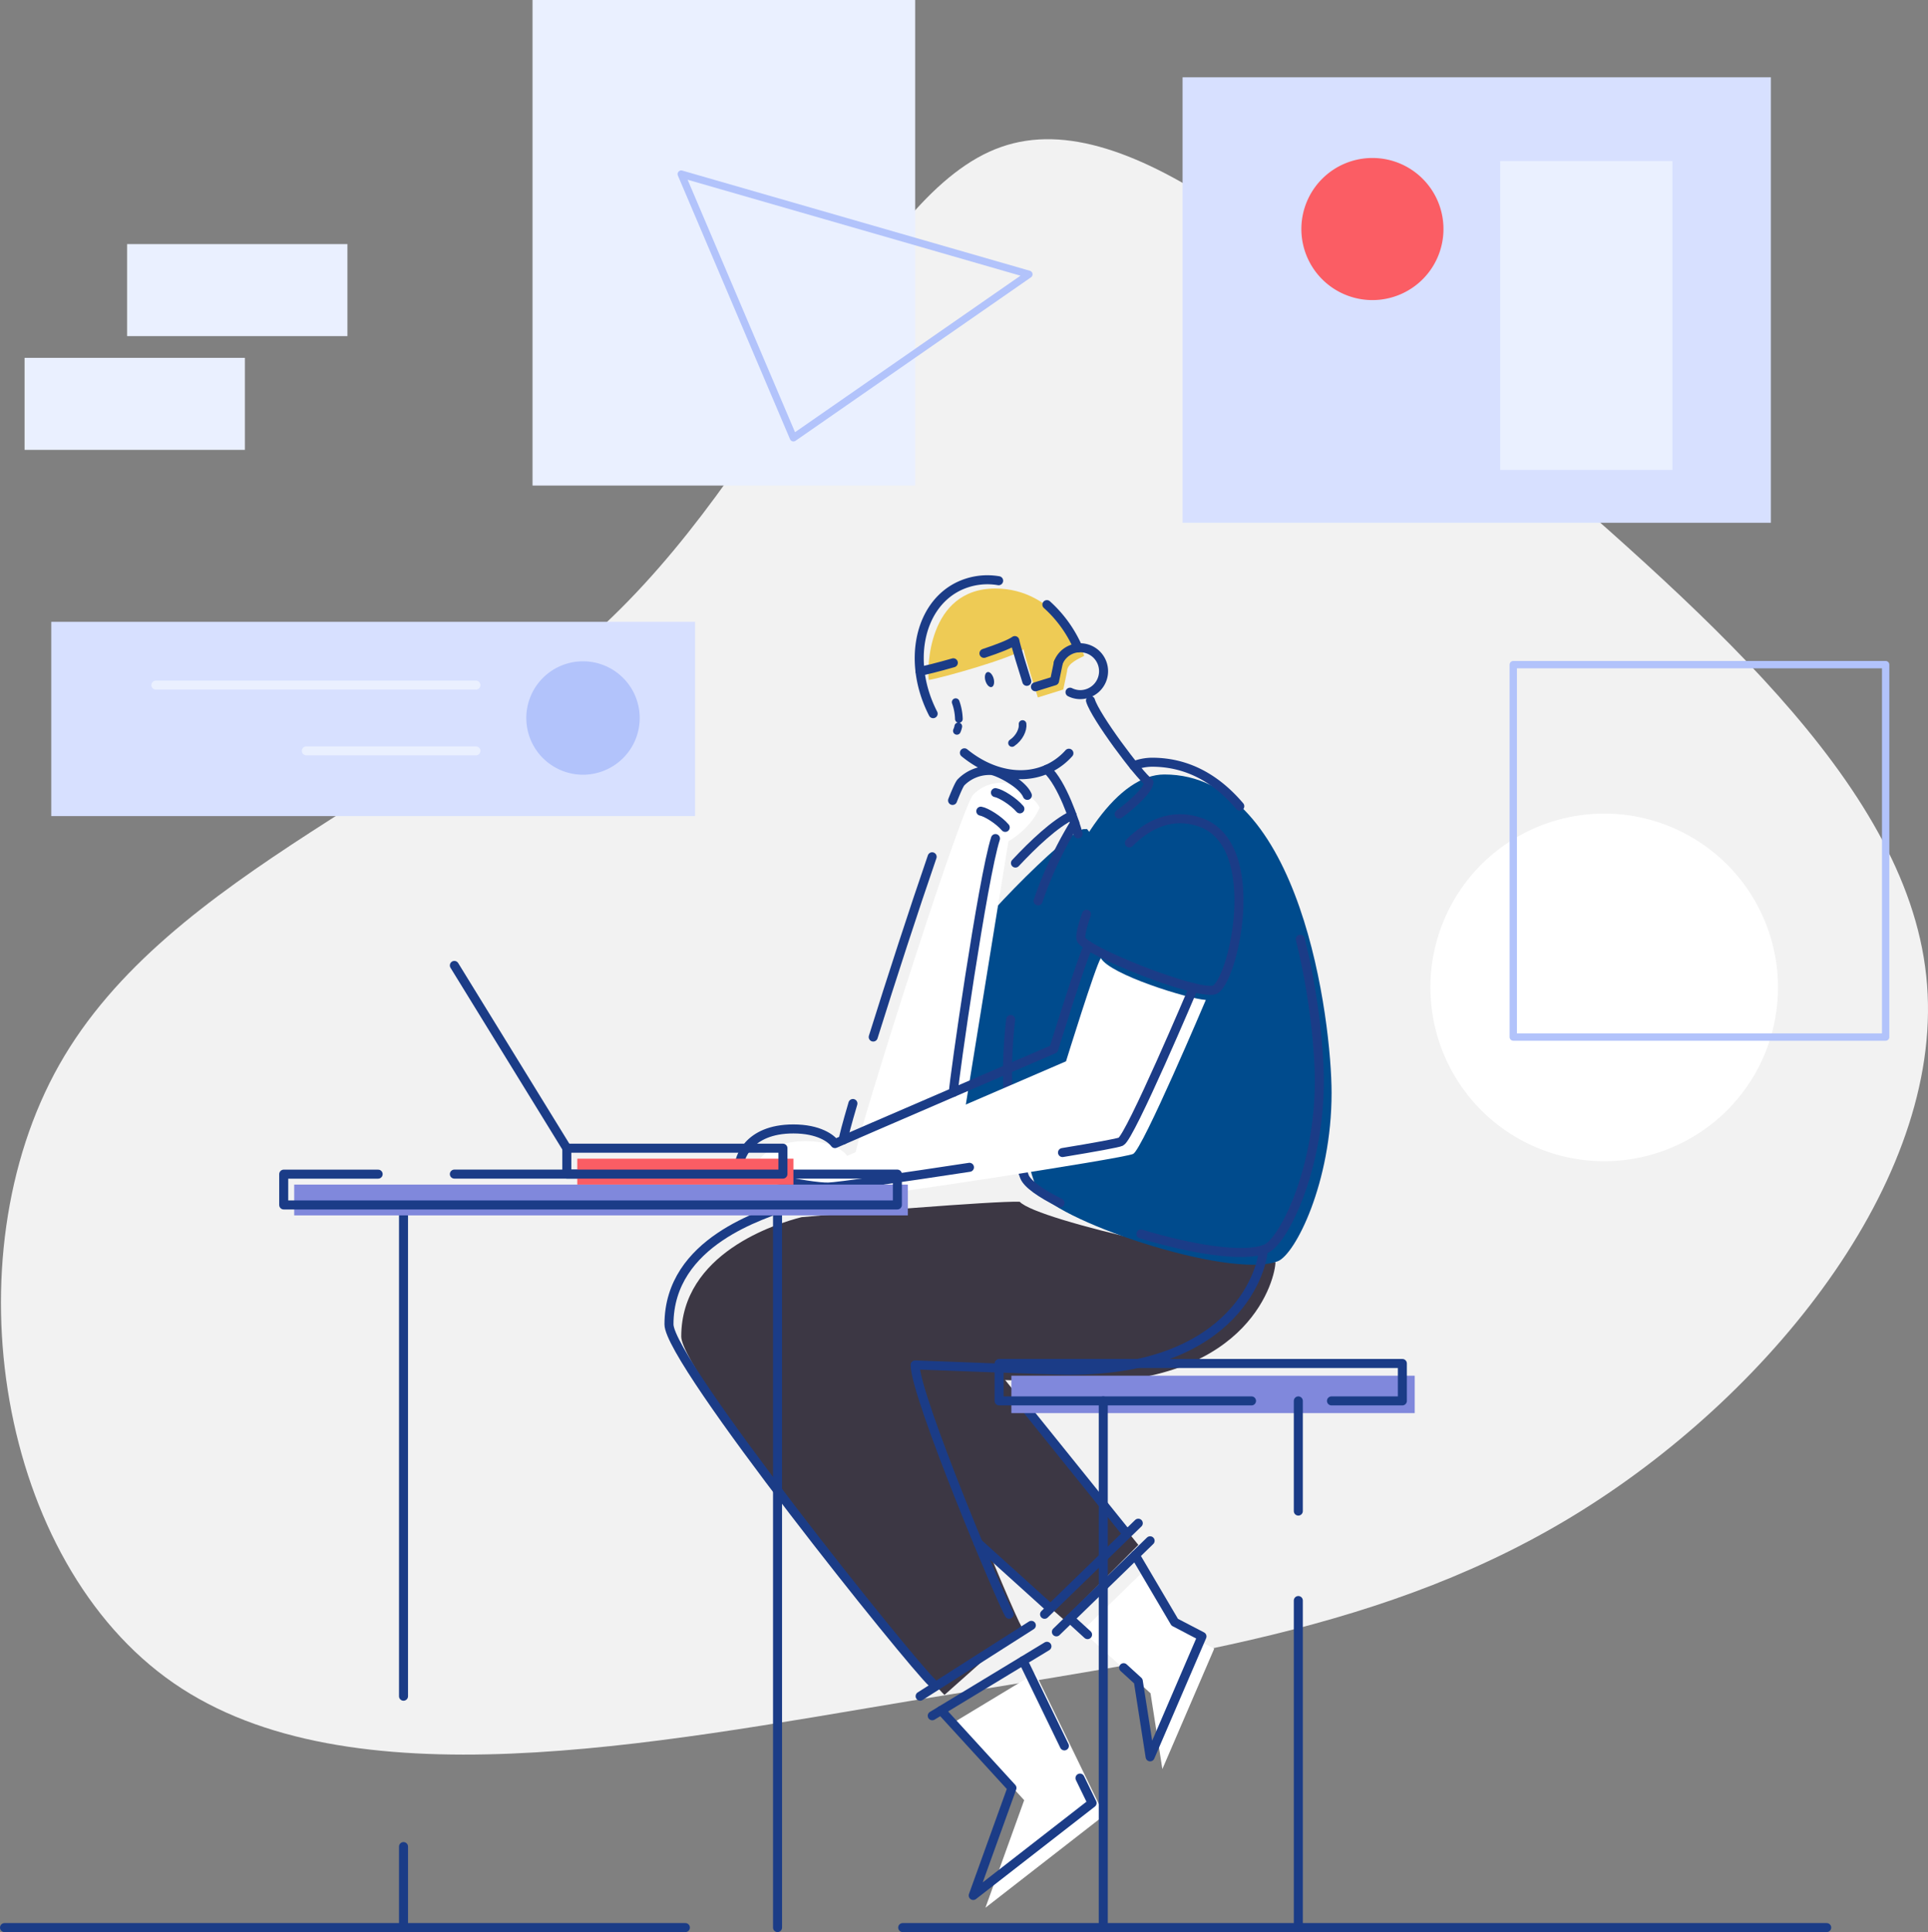<svg xmlns="http://www.w3.org/2000/svg" viewBox="0 0 788.89 790.5"><rect x="0" y="0" width="788.89" height="790.5" fill="#808080" stroke="none"/><defs><style>.cls-1{fill:#f2f2f2;}.cls-2{fill:#d7e0ff;}.cls-3{fill:#eaf0ff;}.cls-4{fill:#fb5d64;}.cls-5{fill:#fff;}.cls-13,.cls-15,.cls-6,.cls-7{fill:none;stroke-linecap:round;stroke-linejoin:round;}.cls-6{stroke:#b2c3fb;stroke-width:3px;}.cls-13,.cls-7{stroke:#1b3c87;}.cls-15,.cls-7{stroke-width:3.69px;}.cls-8{fill:#eecb55;}.cls-9{fill:#004b8d;}.cls-10{fill:#3c3744;}.cls-11{fill:#8088dc;}.cls-12{fill:#1b3c87;}.cls-13{stroke-width:3.14px;}.cls-14{fill:#b2c3fb;}.cls-15{stroke:#eaf0ff;}</style></defs><title>Asset 1</title><g id="Layer_2" data-name="Layer 2"><g id="Layer_1-2" data-name="Layer 1"><path class="cls-1" d="M613.77,177.9C693,247.24,779.71,319.11,788.16,399.22c8.67,80.32-61.3,168.89-140.56,218.57s-167.84,60.45-274.38,78C266.9,713.54,142.82,738.27,71,688.6s-91.53-173.76-46.72-253S178.54,322.07,250.41,252.52C322.28,183.19,356.52,78.77,409.58,60.16c53.06-18.81,124.93,48.41,204.19,117.74"/><rect class="cls-2" x="483.88" y="31.63" width="240.72" height="182.26"/><rect class="cls-3" x="613.84" y="65.9" width="70.49" height="126.38"/><path class="cls-4" d="M590.63,93.7a29.07,29.07,0,1,1-29.06-29.06A29.06,29.06,0,0,1,590.63,93.7"/><path class="cls-5" d="M727.51,404a71.11,71.11,0,1,1-71.11-71.11A71.11,71.11,0,0,1,727.51,404"/><rect class="cls-6" x="619.19" y="271.93" width="152.37" height="152.37"/><path class="cls-7" d="M369.36,788.66H747.44"/><path class="cls-7" d="M1.85,788.66H280.44"/><path class="cls-8" d="M436.62,274.66l-1.55,7.46-10.4,3.24s-5.15-16.06-5.86-19.69c-5,3.73-33.82,11.81-38.79,12.53-.69-3.87-.69-37.41,27.27-37.41,24.63,0,35.67,24.67,36.32,27.56-1.44.84-7,2.9-7,6.31"/><path class="cls-9" d="M443.53,339.23c-6.25,0-51.61,45.77-53.47,55.35l-14.61,75.59L451.12,449l4.44-96.28-10.78-13.52Z"/><path class="cls-5" d="M350.06,472.13c-.13-5.27,43.31-142.41,48.21-147.07a16.27,16.27,0,0,1,12.37-4.8c2.16.1,12.54,5,14.73,10.17-3.74,8.86-12.75,13.78-12.75,13.78L395.09,452.53Z"/><path class="cls-10" d="M403,554.37l62.78,77.71-30.45,30.61-92.16-80.57,21.8-30Z"/><path class="cls-10" d="M386.46,693.47C378,685.78,278.75,562.15,278.75,546.85c0-34.11,38.7-46.2,49.26-48.86,14.55-1.32,79.09-6.72,89.24-6.3,7.32,7.93,92.32,26.23,104.64,24.65,0,6.17-9.8,49.31-79.32,49.31-7.28,0-62.09-2.19-63.11-2.19,0,12.83,35.13,96.34,38.48,102"/><path class="cls-9" d="M476.4,316.87c56.27,0,68.45,101.51,68.45,130.32,0,36.73-14.9,66.08-22,68.83-20.11,7.73-93.93-17.59-98.61-29.58-22.82-58.4,14.74-169.57,52.2-169.57"/><path class="cls-7" d="M428.36,247.38a51.18,51.18,0,0,1,11.38,14.81q.74,1.44,1.38,2.88"/><path class="cls-7" d="M381.82,292c-10.51-20.42-6.06-43.64,9.94-51.87a27.17,27.17,0,0,1,16.86-2.53"/><path class="cls-7" d="M437.37,308.18a26.32,26.32,0,0,1-7.57,5.88c-10.92,5.62-24.4,2.8-35.19-6.05"/><path class="cls-7" d="M433.05,271.08A9.59,9.59,0,1,1,442,284.21a9.43,9.43,0,0,1-4.17-1"/><path class="cls-7" d="M441.15,341.18c-1.41-5.05-6.48-20.61-12.81-26.43"/><path class="cls-7" d="M446.2,286.61c1.95,6.56,19.58,30.21,23.92,33.49-.26,2.85-5.87,8.36-12.18,13"/><path class="cls-7" d="M423.67,281l7.83-2.43,1.55-7.47"/><path class="cls-7" d="M402.61,267.32c5.82-1.94,10.79-3.87,12.63-5.23.51,2.64,3.38,11.86,4.9,16.68"/><path class="cls-7" d="M376.44,274.62c1.92-.28,7.37-1.65,13.64-3.44"/><path class="cls-7" d="M433.75,492.2c-7.9-3.94-13.39-7.77-14.56-10.77-7-18-8.33-41.05-5.65-64.3"/><path class="cls-7" d="M532.05,384.27c5.86,23.5,7.79,46.45,7.79,57.91,0,36.74-14.9,66.09-22,68.83-9.43,3.63-30.65,0-51-6.14"/><path class="cls-7" d="M463.92,313.3a21,21,0,0,1,7.48-1.44c14.83,0,26.6,7.06,35.89,18"/><path class="cls-7" d="M424.76,368.59a163.24,163.24,0,0,1,15-31.9"/><path class="cls-7" d="M389.77,327.49c1.66-4.2,2.88-6.85,3.49-7.44a16.27,16.27,0,0,1,12.37-4.8c2.16.1,12.54,5,14.73,10.17"/><path class="cls-7" d="M357.3,424.3c7.37-23.56,16.73-52.37,24.11-73.75"/><path class="cls-7" d="M345.05,466.41c0-1,1.47-6.53,3.94-14.92"/><path class="cls-7" d="M407.31,324.3c2.14.34,7.31,3.49,10,6.64"/><path class="cls-7" d="M401.32,331.89c2.13.34,7.31,3.49,10,6.64"/><path class="cls-7" d="M390.09,446.94c.17-4.8,12-87.58,17.23-103.85"/><path class="cls-7" d="M415.5,353.12c7.28-7.79,16.1-16.16,23.18-19.55"/><path class="cls-7" d="M185.91,395l46,74.76"/><path class="cls-7" d="M516.88,511.33c0,6.17-9.79,49.31-79.32,49.31-7.28,0-62.09-2.19-63.11-2.19,0,12.83,35.13,96.34,38.48,102"/><path class="cls-7" d="M323,493c-10.21,3.82-49.27,14.75-49.27,48.86,0,15.3,99.23,138.93,107.71,146.62"/><path class="cls-7" d="M376.49,694,422,665"/><path class="cls-7" d="M381.45,702l46.93-28.43"/><path class="cls-7" d="M400.22,631.33l29.16,26.35"/><path class="cls-7" d="M417.33,573.17l43.4,53.91"/><path class="cls-7" d="M465.76,623.21l-38.35,37.27"/><path class="cls-7" d="M470.6,630.4l-38.35,37.27"/><path class="cls-7" d="M165.11,755.52v33.14"/><path class="cls-7" d="M165.11,493V694"/><path class="cls-7" d="M318.15,493V788.66"/><path class="cls-9" d="M496.12,341.43c26.79,9.32,13.15,66.7,5.61,68.64s-53-16.05-54.42-20.89,17.52-58.65,48.81-47.75"/><path class="cls-7" d="M462.11,344.88c7.75-7.77,17.55-12.45,29-8.46,26.79,9.32,13.15,66.7,5.6,68.64s-53-16.05-54.42-20.89c-.34-1.14.45-5,2.28-10.12"/><path class="cls-5" d="M450.44,392c-2.18,3.2-14.25,42.23-14.25,42.23S350.92,471,346.67,472.9c-1.55-2.12-6.65-6-17-6-18.95,0-22.23,12.57-22.23,15.27s28.81,8.7,36.54,8.51,115.82-16.63,119.68-18.56,29.73-63,29.73-63c-7-.37-39.27-10.36-42.93-17.11"/><path class="cls-7" d="M396.68,477.6c-27.28,4.17-54,8-57.73,8.08-7.73.2-36.54-5.8-36.54-8.51s3.28-15.27,22.23-15.27c10.37,0,15.47,3.87,17,6,4.25-1.93,89.52-38.67,89.52-38.67s12.07-39,14.25-42.23"/><path class="cls-7" d="M488.36,404.1s-25.86,61.09-29.73,63c-1.1.55-10.63,2.28-23.88,4.46"/><rect class="cls-11" x="413.83" y="562.86" width="165.03" height="15.31"/><path class="cls-7" d="M512.09,573.17H408.81V557.86h165v15.31h-29"/><rect class="cls-11" x="120.38" y="484.67" width="251.09" height="12.6"/><path class="cls-7" d="M185.91,480.38H367.18V493H116.09v-12.6h38.64"/><rect class="cls-4" x="236.22" y="474.07" width="88.43" height="10.6"/><rect class="cls-7" x="231.93" y="469.78" width="88.43" height="10.6"/><path class="cls-5" d="M390.07,704.83l29,31.71-15.86,44,48.65-37.83-28.2-58.17"/><path class="cls-7" d="M435.52,714.32,418.63,679.5"/><path class="cls-7" d="M385.07,699.82l29,31.71-15.85,44,48.64-37.83L441.9,727.5"/><path class="cls-5" d="M469.53,641.31l16.15,27.42,11.15,5.8-21.22,49.28-4.84-31-28-25.53"/><path class="cls-7" d="M445,668.8l-7.15-6.53"/><path class="cls-7" d="M464.52,636.31l16.15,27.41,11.15,5.81L470.6,718.81l-4.84-31-6-5.48"/><path class="cls-7" d="M451.43,573.17v214"/><path class="cls-7" d="M531.24,654.85V787.2"/><path class="cls-7" d="M531.24,573.17v45.08"/><path class="cls-12" d="M403.21,278.51c.49,1.7,1.63,2.86,2.55,2.59s1.28-1.85.79-3.54S404.93,274.7,404,275s-1.27,1.85-.79,3.54"/><path class="cls-13" d="M392.11,297.2a8.15,8.15,0,0,1-.58,1.83"/><path class="cls-13" d="M391.05,287.29a22.15,22.15,0,0,1,1.3,6.87"/><path class="cls-13" d="M418.41,296.24c.29,2.24-1.28,5.72-4.31,7.75"/><rect class="cls-2" x="20.98" y="254.42" width="263.43" height="79.48"/><path class="cls-14" d="M261.75,293.76a23.2,23.2,0,1,1-23.2-23.19,23.2,23.2,0,0,1,23.2,23.19"/><path class="cls-15" d="M194.73,280.31H63.79"/><path class="cls-15" d="M194.73,307.22H125.35"/><rect class="cls-3" x="217.9" width="156.56" height="198.66"/><path class="cls-6" d="M278.75,71.23l45.9,107.89L421,112.23Z"/><rect class="cls-3" x="52" y="99.87" width="90.15" height="37.65"/><rect class="cls-3" x="10.05" y="146.41" width="90.15" height="37.65"/></g></g></svg>